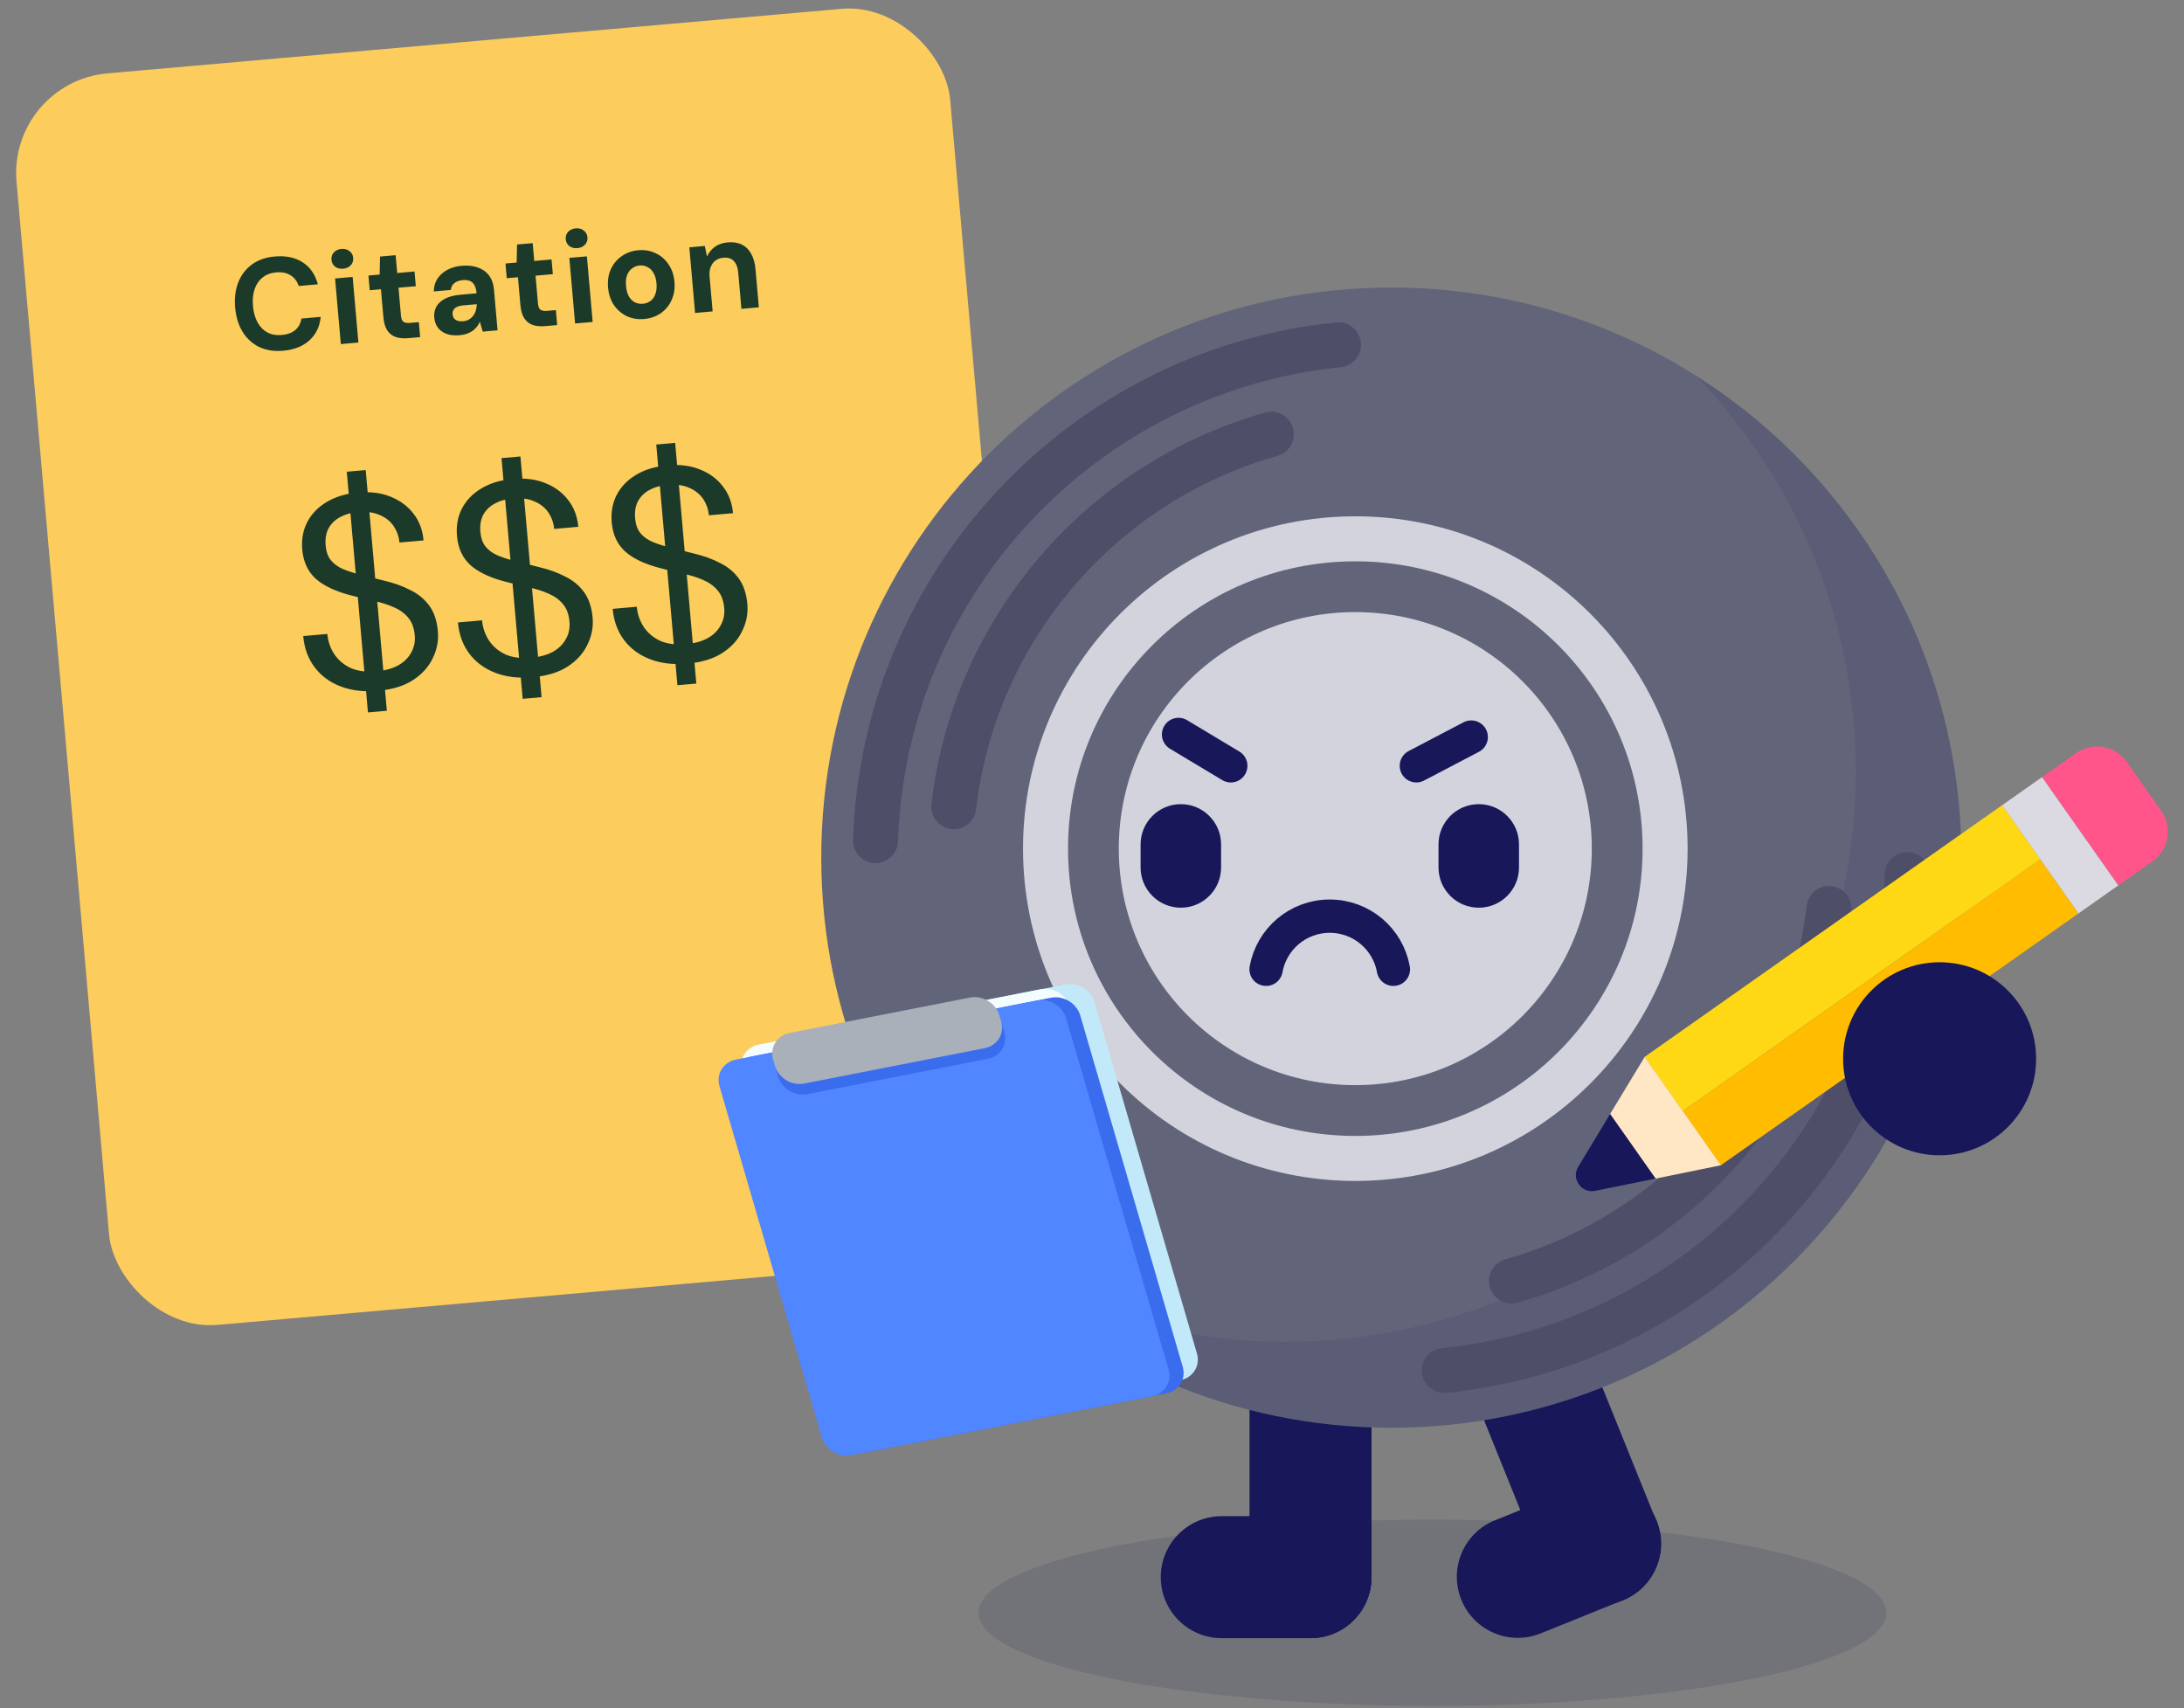 <svg width="234" height="183" viewBox="0 0 234 183" fill="none" xmlns="http://www.w3.org/2000/svg">
<rect x="0" y="0" width="234" height="183" fill="#808080" stroke="none"/>
<rect x="0.832" y="8.799" width="100.42" height="134.602" rx="10.721" transform="rotate(-5.023 0.832 8.799)" fill="#FCCC5D"/>
<path d="M30.337 37.576C29.361 37.662 28.501 37.526 27.757 37.17C27.023 36.804 26.431 36.261 25.984 35.541C25.545 34.811 25.282 33.949 25.194 32.954C25.107 31.959 25.216 31.064 25.52 30.27C25.835 29.474 26.322 28.831 26.981 28.342C27.65 27.852 28.473 27.564 29.449 27.479C30.63 27.375 31.623 27.583 32.427 28.102C33.232 28.622 33.774 29.408 34.054 30.461L32.004 30.641C31.837 30.131 31.546 29.749 31.13 29.495C30.723 29.231 30.208 29.127 29.585 29.181C29.008 29.232 28.523 29.415 28.129 29.731C27.744 30.037 27.462 30.45 27.283 30.972C27.103 31.484 27.044 32.089 27.105 32.786C27.166 33.474 27.329 34.06 27.597 34.542C27.864 35.025 28.214 35.383 28.647 35.616C29.089 35.849 29.598 35.94 30.174 35.889C30.797 35.835 31.288 35.656 31.645 35.353C32.002 35.04 32.219 34.632 32.297 34.129L34.361 33.947C34.264 34.977 33.864 35.813 33.162 36.456C32.459 37.099 31.518 37.472 30.337 37.576ZM36.518 36.864L35.9 29.835L37.783 29.669L38.401 36.698L36.518 36.864ZM36.764 28.789C36.429 28.819 36.142 28.746 35.901 28.57C35.67 28.384 35.54 28.138 35.513 27.831C35.486 27.524 35.571 27.264 35.768 27.05C35.973 26.826 36.243 26.699 36.578 26.669C36.922 26.639 37.21 26.717 37.441 26.903C37.682 27.078 37.815 27.32 37.842 27.626C37.869 27.933 37.78 28.199 37.575 28.423C37.378 28.637 37.108 28.759 36.764 28.789ZM43.748 36.228C43.255 36.272 42.816 36.235 42.431 36.119C42.055 35.993 41.749 35.762 41.513 35.427C41.277 35.082 41.131 34.599 41.077 33.976L40.814 30.991L39.615 31.096L39.476 29.521L40.676 29.415L40.717 27.486L42.391 27.339L42.558 29.25L44.413 29.087L44.552 30.663L42.697 30.826L42.962 33.838C42.989 34.154 43.078 34.366 43.229 34.475C43.379 34.584 43.621 34.623 43.956 34.594L44.876 34.513L45.017 36.117L43.748 36.228ZM49.28 35.911C48.694 35.962 48.203 35.912 47.805 35.759C47.407 35.597 47.101 35.367 46.887 35.067C46.682 34.757 46.562 34.407 46.528 34.016C46.49 33.589 46.564 33.203 46.749 32.859C46.944 32.514 47.251 32.229 47.672 32.005C48.102 31.779 48.651 31.637 49.321 31.578L51.064 31.425C51.034 31.081 50.963 30.802 50.85 30.587C50.737 30.363 50.577 30.203 50.372 30.109C50.167 30.014 49.902 29.981 49.577 30.01C49.223 30.041 48.928 30.147 48.691 30.327C48.462 30.497 48.334 30.742 48.306 31.063L46.479 31.224C46.481 30.718 46.606 30.271 46.853 29.884C47.109 29.487 47.46 29.166 47.907 28.92C48.363 28.674 48.879 28.525 49.456 28.475C50.116 28.417 50.697 28.478 51.2 28.659C51.704 28.839 52.104 29.127 52.401 29.523C52.698 29.918 52.873 30.423 52.927 31.037L53.31 35.388L51.72 35.528L51.416 34.472C51.331 34.667 51.224 34.845 51.098 35.006C50.971 35.167 50.82 35.312 50.644 35.439C50.468 35.567 50.266 35.669 50.039 35.746C49.812 35.831 49.559 35.886 49.28 35.911ZM49.599 34.421C49.841 34.4 50.051 34.339 50.229 34.239C50.416 34.129 50.573 33.993 50.7 33.832C50.825 33.662 50.917 33.476 50.974 33.274C51.039 33.062 51.076 32.839 51.084 32.604L51.082 32.59L49.646 32.716C49.358 32.742 49.124 32.8 48.944 32.891C48.773 32.971 48.652 33.08 48.58 33.218C48.507 33.355 48.479 33.508 48.493 33.675C48.51 33.861 48.565 34.011 48.659 34.124C48.754 34.238 48.883 34.32 49.046 34.371C49.21 34.422 49.394 34.439 49.599 34.421ZM58.429 34.938C57.936 34.981 57.498 34.945 57.113 34.829C56.736 34.703 56.43 34.472 56.194 34.136C55.958 33.792 55.812 33.308 55.758 32.685L55.495 29.701L54.296 29.806L54.157 28.23L55.357 28.125L55.398 26.196L57.072 26.049L57.24 27.959L59.094 27.796L59.233 29.372L57.378 29.535L57.643 32.547C57.671 32.864 57.76 33.076 57.91 33.185C58.06 33.293 58.302 33.333 58.637 33.303L59.557 33.222L59.698 34.826L58.429 34.938ZM61.617 34.658L61 27.629L62.882 27.463L63.5 34.492L61.617 34.658ZM61.864 26.583C61.529 26.612 61.241 26.539 61.001 26.364C60.769 26.178 60.64 25.932 60.613 25.625C60.586 25.318 60.671 25.058 60.867 24.844C61.072 24.619 61.342 24.493 61.677 24.463C62.021 24.433 62.309 24.511 62.541 24.697C62.781 24.872 62.915 25.113 62.942 25.42C62.969 25.727 62.88 25.992 62.675 26.217C62.478 26.431 62.208 26.553 61.864 26.583ZM69.016 34.176C68.346 34.235 67.728 34.135 67.162 33.875C66.604 33.605 66.143 33.21 65.779 32.69C65.423 32.159 65.214 31.535 65.151 30.819C65.086 30.085 65.183 29.43 65.442 28.854C65.709 28.269 66.099 27.799 66.611 27.445C67.122 27.081 67.713 26.87 68.382 26.811C69.061 26.751 69.679 26.856 70.237 27.126C70.803 27.385 71.264 27.78 71.62 28.311C71.984 28.832 72.198 29.455 72.262 30.18C72.326 30.905 72.224 31.561 71.957 32.147C71.699 32.722 71.314 33.192 70.802 33.555C70.29 33.909 69.694 34.116 69.016 34.176ZM68.872 32.544C69.188 32.516 69.461 32.417 69.689 32.248C69.927 32.077 70.103 31.832 70.215 31.513C70.337 31.193 70.378 30.805 70.338 30.349C70.298 29.894 70.19 29.524 70.015 29.239C69.849 28.945 69.633 28.734 69.369 28.608C69.114 28.471 68.832 28.416 68.526 28.443C68.228 28.469 67.961 28.572 67.724 28.752C67.486 28.923 67.306 29.168 67.184 29.488C67.071 29.798 67.034 30.181 67.074 30.636C67.114 31.092 67.218 31.467 67.384 31.762C67.56 32.055 67.775 32.266 68.03 32.393C68.294 32.52 68.575 32.57 68.872 32.544ZM74.473 33.528L73.855 26.499L75.514 26.353L75.754 27.484C75.934 27.075 76.208 26.732 76.578 26.456C76.956 26.179 77.42 26.017 77.968 25.968C78.554 25.917 79.057 25.994 79.478 26.201C79.899 26.408 80.233 26.735 80.478 27.181C80.733 27.627 80.89 28.19 80.95 28.869L81.306 32.927L79.438 33.091L79.097 29.214C79.048 28.656 78.889 28.239 78.621 27.963C78.363 27.686 77.987 27.569 77.494 27.612C77.178 27.64 76.901 27.739 76.663 27.91C76.435 28.08 76.263 28.311 76.148 28.602C76.032 28.884 75.991 29.22 76.026 29.611L76.355 33.362L74.473 33.528Z" fill="#1C3A29"/>
<path d="M39.423 76.326L37.156 50.539L39.183 50.361L41.449 76.148L39.423 76.326ZM40.492 74.012C38.984 74.145 37.648 73.986 36.484 73.536C35.32 73.086 34.391 72.398 33.698 71.472C33.005 70.546 32.602 69.438 32.488 68.145L35.073 67.918C35.144 68.721 35.395 69.448 35.827 70.101C36.258 70.734 36.843 71.225 37.584 71.575C38.343 71.902 39.261 72.019 40.338 71.924C41.239 71.845 42 71.64 42.622 71.309C43.262 70.957 43.735 70.501 44.041 69.942C44.367 69.38 44.499 68.757 44.439 68.071C44.369 67.269 44.136 66.638 43.74 66.18C43.343 65.701 42.837 65.332 42.222 65.07C41.605 64.789 40.905 64.564 40.12 64.396C39.356 64.227 38.549 64.031 37.701 63.81C36.007 63.386 34.721 62.789 33.844 62.018C32.987 61.245 32.501 60.202 32.385 58.89C32.291 57.813 32.462 56.841 32.898 55.974C33.353 55.086 34.039 54.364 34.958 53.81C35.894 53.235 37.027 52.888 38.359 52.771C39.671 52.656 40.828 52.801 41.83 53.206C42.852 53.61 43.675 54.218 44.299 55.031C44.922 55.825 45.282 56.78 45.38 57.896L42.795 58.123C42.74 57.497 42.542 56.922 42.2 56.4C41.858 55.877 41.369 55.476 40.733 55.197C40.094 54.898 39.325 54.788 38.425 54.867C37.679 54.913 37.023 55.089 36.458 55.395C35.911 55.68 35.493 56.082 35.203 56.6C34.932 57.117 34.828 57.728 34.89 58.433C34.949 59.099 35.133 59.626 35.444 60.013C35.754 60.4 36.186 60.717 36.741 60.964C37.293 61.192 37.943 61.401 38.69 61.592C39.437 61.783 40.284 61.994 41.232 62.227C42.26 62.472 43.177 62.806 43.984 63.228C44.808 63.629 45.478 64.182 45.994 64.886C46.51 65.591 46.818 66.511 46.917 67.646C47.004 68.625 46.821 69.579 46.37 70.506C45.938 71.432 45.237 72.214 44.267 72.852C43.297 73.489 42.039 73.876 40.492 74.012ZM56.001 74.869L53.734 49.082L55.761 48.904L58.028 74.691L56.001 74.869ZM57.07 72.555C55.563 72.688 54.227 72.529 53.062 72.079C51.898 71.629 50.969 70.941 50.276 70.015C49.583 69.089 49.18 67.98 49.066 66.688L51.651 66.461C51.722 67.264 51.973 67.991 52.405 68.644C52.836 69.277 53.422 69.768 54.163 70.117C54.922 70.445 55.84 70.562 56.916 70.467C57.817 70.388 58.578 70.183 59.2 69.852C59.84 69.5 60.313 69.044 60.619 68.484C60.945 67.923 61.078 67.299 61.017 66.614C60.947 65.811 60.714 65.181 60.318 64.722C59.921 64.244 59.415 63.874 58.8 63.613C58.183 63.331 57.483 63.107 56.699 62.939C55.934 62.769 55.127 62.574 54.279 62.352C52.585 61.929 51.299 61.332 50.422 60.561C49.565 59.788 49.079 58.745 48.963 57.433C48.869 56.356 49.04 55.384 49.477 54.517C49.931 53.629 50.618 52.907 51.536 52.353C52.472 51.778 53.605 51.431 54.937 51.314C56.249 51.199 57.406 51.344 58.408 51.749C59.43 52.152 60.253 52.761 60.877 53.574C61.5 54.368 61.86 55.323 61.958 56.439L59.373 56.666C59.318 56.039 59.12 55.465 58.778 54.943C58.436 54.42 57.947 54.019 57.311 53.74C56.673 53.441 55.903 53.331 55.003 53.41C54.257 53.456 53.602 53.632 53.036 53.938C52.489 54.223 52.071 54.624 51.781 55.143C51.511 55.66 51.407 56.271 51.468 56.976C51.527 57.642 51.711 58.168 52.022 58.555C52.332 58.942 52.764 59.26 53.319 59.507C53.872 59.734 54.521 59.944 55.268 60.135C56.015 60.325 56.862 60.537 57.81 60.77C58.838 61.015 59.755 61.348 60.562 61.771C61.386 62.172 62.057 62.724 62.572 63.429C63.088 64.133 63.396 65.053 63.496 66.189C63.582 67.168 63.399 68.121 62.948 69.049C62.516 69.975 61.816 70.757 60.846 71.394C59.876 72.032 58.617 72.419 57.07 72.555ZM72.579 73.412L70.312 47.624L72.339 47.446L74.606 73.234L72.579 73.412ZM73.648 71.098C72.141 71.23 70.805 71.072 69.641 70.621C68.476 70.171 67.548 69.483 66.855 68.558C66.162 67.632 65.758 66.523 65.645 65.231L68.229 65.004C68.3 65.806 68.551 66.534 68.984 67.187C69.414 67.82 70 68.311 70.741 68.66C71.5 68.988 72.418 69.105 73.495 69.01C74.395 68.931 75.157 68.726 75.779 68.395C76.419 68.043 76.891 67.587 77.198 67.027C77.523 66.466 77.656 65.842 77.596 65.157C77.525 64.354 77.292 63.724 76.896 63.265C76.499 62.787 75.993 62.417 75.378 62.155C74.762 61.874 74.061 61.65 73.277 61.482C72.512 61.312 71.706 61.117 70.858 60.895C69.163 60.472 67.877 59.875 67 59.103C66.143 58.33 65.657 57.288 65.541 55.976C65.447 54.899 65.618 53.927 66.055 53.06C66.509 52.171 67.196 51.45 68.114 50.896C69.05 50.32 70.184 49.974 71.515 49.857C72.827 49.742 73.984 49.886 74.987 50.292C76.009 50.695 76.832 51.303 77.456 52.117C78.078 52.911 78.438 53.866 78.536 54.982L75.951 55.209C75.896 54.582 75.698 54.008 75.356 53.485C75.014 52.963 74.525 52.562 73.889 52.282C73.251 51.983 72.481 51.873 71.581 51.953C70.835 51.998 70.18 52.174 69.615 52.48C69.067 52.765 68.649 53.167 68.359 53.686C68.089 54.203 67.985 54.814 68.047 55.519C68.105 56.185 68.29 56.711 68.6 57.098C68.91 57.485 69.343 57.802 69.897 58.05C70.45 58.277 71.1 58.486 71.846 58.677C72.593 58.868 73.441 59.08 74.388 59.312C75.416 59.557 76.334 59.891 77.14 60.313C77.965 60.715 78.635 61.267 79.15 61.972C79.666 62.676 79.974 63.596 80.074 64.732C80.16 65.711 79.977 66.664 79.526 67.592C79.094 68.518 78.394 69.299 77.424 69.937C76.454 70.575 75.195 70.962 73.648 71.098Z" fill="#1C3A29"/>
<path opacity="0.2" d="M153.477 182.758C180.338 182.758 202.112 178.293 202.112 172.784C202.112 167.276 180.338 162.81 153.477 162.81C126.617 162.81 104.842 167.276 104.842 172.784C104.842 178.293 126.617 182.758 153.477 182.758Z" fill="#3D3D60"/>
<path d="M146.949 168.975L146.949 142.863C146.949 139.256 144.025 136.333 140.419 136.333L140.409 136.333C136.803 136.333 133.879 139.256 133.879 142.863L133.879 168.975C133.879 172.582 136.803 175.505 140.409 175.505L140.419 175.505C144.025 175.505 146.949 172.582 146.949 168.975Z" fill="#171759"/>
<path d="M130.898 175.505L140.419 175.505C144.025 175.505 146.949 172.582 146.949 168.975L146.949 168.965C146.949 165.359 144.025 162.435 140.419 162.435L130.898 162.435C127.292 162.435 124.368 165.359 124.368 168.965L124.368 168.975C124.368 172.582 127.292 175.505 130.898 175.505Z" fill="#171759"/>
<path d="M177.469 162.97L167.691 138.758C166.341 135.413 162.535 133.797 159.191 135.148L159.182 135.151C155.838 136.502 154.221 140.308 155.572 143.652L165.349 167.864C166.7 171.208 170.506 172.824 173.85 171.474L173.859 171.47C177.203 170.12 178.819 166.314 177.469 162.97Z" fill="#171759"/>
<path d="M165.07 174.997L173.898 171.432C177.242 170.082 178.858 166.276 177.508 162.932L177.504 162.923C176.154 159.578 172.348 157.962 169.004 159.313L160.176 162.878C156.831 164.228 155.215 168.034 156.566 171.378L156.569 171.387C157.92 174.731 161.726 176.348 165.07 174.997Z" fill="#171759"/>
<path d="M149.071 152.961C182.804 152.961 210.149 125.615 210.149 91.882C210.149 58.15 182.804 30.804 149.071 30.804C115.338 30.804 87.992 58.15 87.992 91.882C87.992 125.615 115.338 152.961 149.071 152.961Z" fill="#62657A"/>
<path d="M145.212 124.11C163.543 124.11 178.403 109.249 178.403 90.918C178.403 72.586 163.543 57.726 145.212 57.726C126.88 57.726 112.02 72.586 112.02 90.918C112.02 109.249 126.88 124.11 145.212 124.11Z" stroke="#D3D3DD" stroke-width="4.823" stroke-miterlimit="10"/>
<path d="M145.211 116.257C159.206 116.257 170.551 104.912 170.551 90.917C170.551 76.922 159.206 65.577 145.211 65.577C131.216 65.577 119.871 76.922 119.871 90.917C119.871 104.912 131.216 116.257 145.211 116.257Z" fill="#D3D3DD"/>
<path opacity="0.2" d="M210.15 91.882C210.15 125.614 182.803 152.961 149.071 152.961C131.833 152.961 116.274 145.822 105.172 134.334C114.606 140.295 125.776 143.749 137.756 143.749C171.488 143.749 198.825 116.402 198.825 82.67C198.825 66.175 192.295 51.205 181.655 40.218C198.777 51.031 210.15 70.13 210.15 91.882Z" fill="#3D3D60"/>
<path d="M204.342 93.705C203.416 121.476 182.012 144.058 154.742 146.826" stroke="#4E4E68" stroke-width="4.823" stroke-miterlimit="10" stroke-linecap="round"/>
<path d="M195.959 97.334C193.731 116.481 180.043 132.127 161.937 137.239" stroke="#4E4E68" stroke-width="4.823" stroke-miterlimit="10" stroke-linecap="round"/>
<path d="M93.807 90.06C94.733 62.289 116.137 39.708 143.407 36.939" stroke="#4E4E68" stroke-width="4.823" stroke-miterlimit="10" stroke-linecap="round"/>
<path d="M102.189 86.424C104.418 67.276 118.105 51.63 136.211 46.518" stroke="#4E4E68" stroke-width="4.823" stroke-miterlimit="10" stroke-linecap="round"/>
<path d="M180.272 119.052L184.359 124.856L222.69 97.867L218.603 92.062L180.272 119.052Z" fill="#FFBC00"/>
<path d="M176.194 113.243L180.281 119.048L218.612 92.058L214.525 86.254L176.194 113.243Z" fill="#FFD815"/>
<path d="M214.522 86.262L222.691 97.864L226.966 94.854L218.797 83.252L214.522 86.262Z" fill="#DBD9E2"/>
<path d="M226.973 94.853L218.804 83.251L222.455 80.68C224.206 79.447 226.626 79.867 227.858 81.618L231.563 86.879C232.795 88.63 232.375 91.049 230.624 92.282L226.973 94.853Z" fill="#FF558A"/>
<path d="M176.214 113.238L184.384 124.842L177.381 126.27L172.51 119.354L176.214 113.238Z" fill="#FFE7C5"/>
<path d="M172.51 119.354L177.381 126.27L170.909 127.582C169.442 127.881 168.314 126.28 169.095 125.007L172.51 119.354Z" fill="#171759"/>
<path d="M207.815 123.773C213.526 123.773 218.156 119.144 218.156 113.433C218.156 107.722 213.526 103.092 207.815 103.092C202.104 103.092 197.475 107.722 197.475 113.433C197.475 119.144 202.104 123.773 207.815 123.773Z" fill="#171759"/>
<path d="M130.83 92.935L130.83 90.466C130.83 88.084 128.9 86.154 126.518 86.154C124.137 86.154 122.207 88.084 122.207 90.466L122.207 92.935C122.207 95.316 124.137 97.247 126.518 97.247C128.9 97.247 130.83 95.316 130.83 92.935Z" fill="#171759"/>
<path d="M162.75 92.935L162.75 90.466C162.75 88.084 160.82 86.154 158.438 86.154C156.057 86.154 154.126 88.084 154.126 90.466L154.126 92.935C154.126 95.316 156.057 97.247 158.438 97.247C160.82 97.247 162.75 95.316 162.75 92.935Z" fill="#171759"/>
<path d="M135.652 103.845C136.231 100.613 139.057 98.154 142.472 98.154C145.887 98.154 148.713 100.613 149.292 103.845" stroke="#171759" stroke-width="3.569" stroke-linecap="round" stroke-linejoin="round"/>
<path d="M126.487 147.86L96.257 153.792C94.906 154.052 93.508 153.204 93.122 151.901L82.145 114.262C81.759 112.951 82.55 111.677 83.9 111.407L114.131 105.475C115.481 105.215 116.88 106.063 117.266 107.366L128.243 145.004C128.629 146.316 127.838 147.59 126.487 147.86Z" fill="#C2E9F9"/>
<path d="M123.864 148.371L93.634 154.303C92.283 154.563 90.885 153.714 90.499 152.412L79.522 114.773C79.136 113.462 79.927 112.188 81.277 111.918L111.508 105.986C112.858 105.726 114.257 106.574 114.643 107.877L125.62 145.515C126.006 146.827 125.215 148.1 123.864 148.371Z" fill="#F3FDFF"/>
<path d="M124.962 149.278L92.716 155.605C91.365 155.866 89.967 155.017 89.581 153.715L78.604 116.076C78.218 114.764 79.009 113.491 80.359 113.221L112.606 106.893C113.956 106.632 115.355 107.481 115.741 108.784L126.718 146.422C127.104 147.734 126.313 149.007 124.962 149.278Z" fill="#3A6DED"/>
<path d="M123.449 149.577L91.202 155.904C89.852 156.165 88.453 155.316 88.067 154.014L77.09 116.375C76.704 115.063 77.495 113.79 78.846 113.52L111.092 107.192C112.443 106.932 113.841 107.78 114.227 109.083L125.204 146.721C125.59 148.033 124.799 149.307 123.449 149.577Z" fill="#5086FF"/>
<path d="M105.844 113.433L86.504 117.224C85.153 117.485 83.755 116.636 83.369 115.334L83.176 114.658C82.79 113.347 83.581 112.073 84.931 111.803L104.272 108.012C105.622 107.752 107.021 108.601 107.407 109.903L107.6 110.578C107.986 111.89 107.195 113.163 105.844 113.433Z" fill="#3A6DED"/>
<path d="M105.506 112.295L86.166 116.086C84.816 116.347 83.417 115.498 83.031 114.195L82.838 113.52C82.452 112.208 83.243 110.935 84.594 110.665L103.934 106.874C105.284 106.614 106.683 107.463 107.069 108.765L107.262 109.44C107.648 110.752 106.857 112.025 105.506 112.295Z" fill="#AAB0BA"/>
<path d="M151.752 82.045L157.632 78.965" stroke="#171759" stroke-width="3.567" stroke-linecap="round"/>
<path d="M131.871 82.046L126.271 78.686" stroke="#171759" stroke-width="3.567" stroke-linecap="round"/>
</svg>
